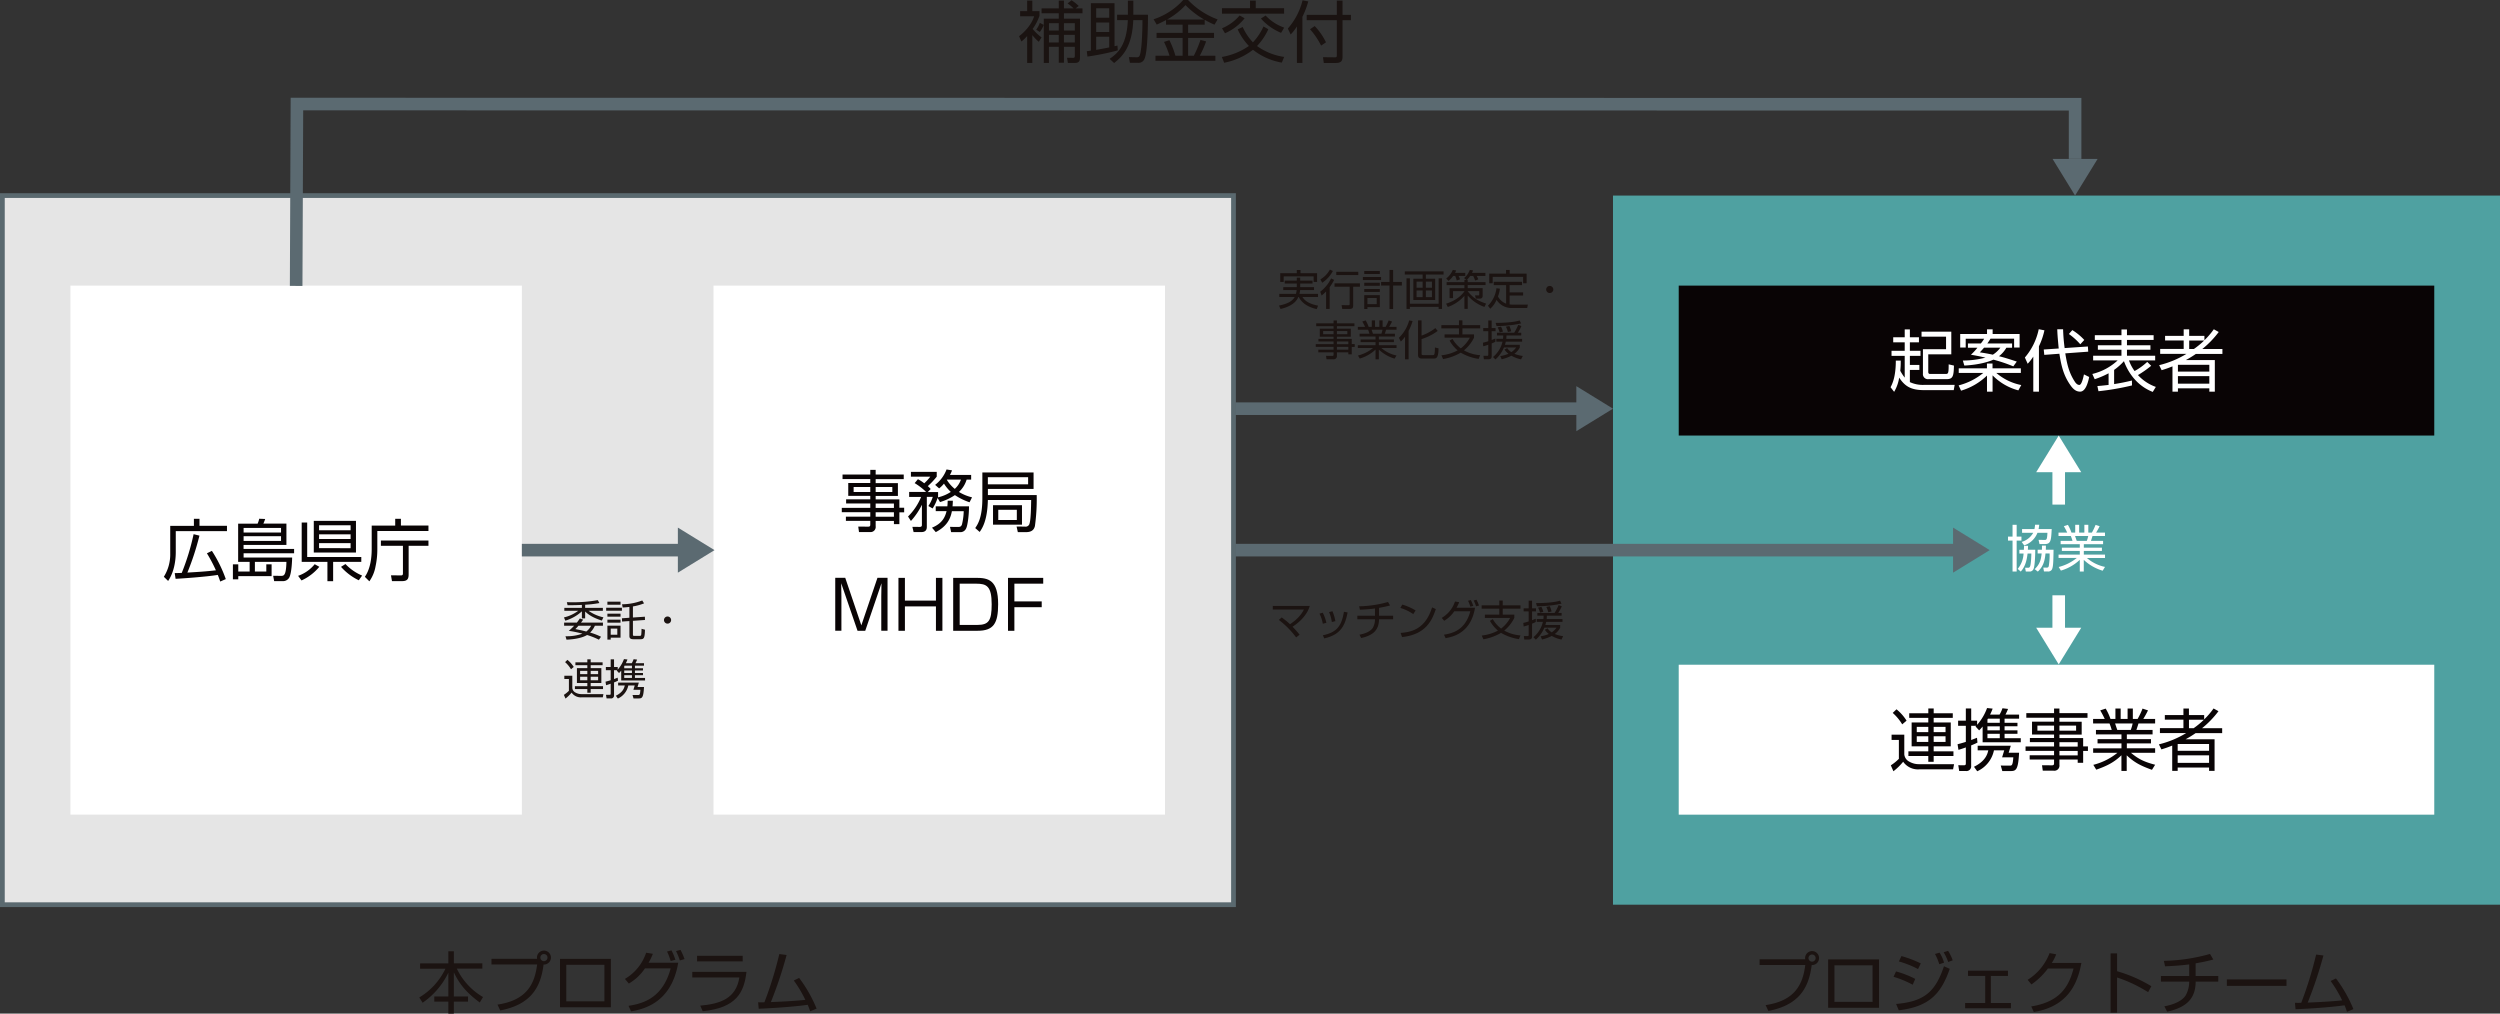 <svg xmlns="http://www.w3.org/2000/svg" width="1023.971" height="415.167" viewBox="0 0 1023.971 415.167">
  <rect x="0" y="0" width="1023.971" height="415.167" fill="#333333" stroke="none"/>
  <g id="アートワーク_53" data-name="アートワーク 53" transform="translate(512.471 207.584)">
    <g id="グループ_942" data-name="グループ 942" transform="translate(-511.5 -207.584)">
      <rect id="長方形_6491" data-name="長方形 6491" width="504.253" height="290.449" transform="translate(0 80.104)" fill="#e5e5e5" stroke="#5a696f" stroke-miterlimit="10" stroke-width="1.943"/>
      <rect id="長方形_6492" data-name="長方形 6492" width="363.31" height="290.449" transform="translate(659.69 80.104)" fill="#4fa1a1"/>
      <g id="グループ_928" data-name="グループ 928" transform="translate(170.755 389.069)">
        <path id="パス_1922" data-name="パス 1922" d="M111.8,231.574v-4.951h2.252v4.951h11.674v2.166H115.272A26.778,26.778,0,0,0,126,245.38l-1.324,2.235c-5.914-4.35-8.476-7.891-10.625-12.327v9.851h5.811v2.1h-5.811v4.934H111.8v-4.934H106.04v-2.1H111.8v-9.731a31.585,31.585,0,0,1-10.539,12.31l-1.375-2.166A27.458,27.458,0,0,0,110.6,233.775H100.229v-2.166h11.588Z" transform="translate(-99.885 -226.073)" fill="#1b1311"/>
        <path id="パス_1923" data-name="パス 1923" d="M119.526,248.6c12.086-1.788,15.267-8.51,16.264-16.436H117.085v-2.338h18.688a1.924,1.924,0,0,1-.052-.5,2.863,2.863,0,1,1,2.7,2.871c-1.186,9.714-5.5,16.436-17.743,18.791l-1.135-2.39Zm17.588-19.255a1.461,1.461,0,1,0,1.461-1.461A1.449,1.449,0,0,0,137.114,229.341Z" transform="translate(-87.514 -226.195)" fill="#1b1311"/>
        <path id="パス_1924" data-name="パス 1924" d="M154.252,228.443v19.823H133.415V228.443Zm-2.648,2.424H135.994v14.975H151.6Z" transform="translate(-75.769 -224.764)" fill="#1b1311"/>
        <path id="パス_1925" data-name="パス 1925" d="M148.875,238.183a19.578,19.578,0,0,0,8.7-10.728l2.751.447a25.378,25.378,0,0,1-1.754,3.662h12.138c-2.8,16.849-14.751,19.066-19.29,19.926l-1.066-2.287c6.189-.928,14.063-3.335,17.278-15.336H157.093a20.425,20.425,0,0,1-6.6,6.224l-1.6-1.891Zm18.74-7.341a24.137,24.137,0,0,0-1.479-3.885l1.822-.464a24.657,24.657,0,0,1,1.6,3.851l-1.926.5Zm3.765-.223a27.038,27.038,0,0,0-1.564-3.851l1.84-.464a27.164,27.164,0,0,1,1.65,3.765l-1.926.55Z" transform="translate(-64.649 -226.303)" fill="#1b1311"/>
        <path id="パス_1926" data-name="パス 1926" d="M187.12,234.288c-.963,8.441-4.092,14.717-17.915,16.126l-1.014-2.287c8.029-.739,14.648-2.785,16.023-11.536h-19.29v-2.3h22.2Zm-1.547-6.585v2.3H166.885V227.72h18.688Z" transform="translate(-53.106 -225.296)" fill="#1b1311"/>
        <path id="パス_1927" data-name="パス 1927" d="M197.429,237.093a55.75,55.75,0,0,1,7.135,12.55l-2.648,1.1a21.282,21.282,0,0,0-1-2.665c-3.628.516-10.5,1.2-20.064,1.616l-.241-2.648c1.066.034,1.685.034,2.579,0a155.165,155.165,0,0,0,6.1-19.754l2.992.378a168.086,168.086,0,0,1-6.447,19.29c8.51-.327,13.152-.791,14.115-.911a49.744,49.744,0,0,0-4.728-7.926l2.166-1.049Z" transform="translate(-41.821 -225.591)" fill="#1b1311"/>
      </g>
      <g id="グループ_929" data-name="グループ 929" transform="translate(719.743 389.448)">
        <path id="パス_1928" data-name="パス 1928" d="M421.646,248.717c12.086-1.788,15.267-8.51,16.264-16.436H419.2v-2.338h18.688a1.926,1.926,0,0,1-.052-.5,2.863,2.863,0,1,1,2.7,2.871c-1.186,9.714-5.5,16.436-17.742,18.791l-1.135-2.39Zm17.588-19.255A1.461,1.461,0,1,0,440.7,228,1.449,1.449,0,0,0,439.234,229.461Z" transform="translate(-419.205 -226.487)" fill="#1b1311"/>
        <path id="パス_1929" data-name="パス 1929" d="M456.372,228.563v19.823H435.535V228.563Zm-2.648,2.424H438.114v14.975h15.611Z" transform="translate(-407.46 -225.056)" fill="#1b1311"/>
        <path id="パス_1930" data-name="パス 1930" d="M458.955,240.414a39.811,39.811,0,0,0-7.84-3.249l1.014-2.2a38.9,38.9,0,0,1,7.874,3.06Zm-6.791,7.874c11.364-1,16.041-4.8,19.6-15.439l2.373,1.049c-3.542,10.178-8.338,15.49-20.889,16.986l-1.066-2.579ZM461.138,234a38.894,38.894,0,0,0-7.84-3.129l1.049-2.2a45.55,45.55,0,0,1,7.926,3.009l-1.135,2.338Zm8.7-1.977a20.536,20.536,0,0,0-1.754-4.212l1.874-.55a15.566,15.566,0,0,1,1.84,4.109Zm3.662-.928a20.61,20.61,0,0,0-1.874-3.989l1.822-.585a18.209,18.209,0,0,1,1.891,3.885Z" transform="translate(-396.254 -226.523)" fill="#1b1311"/>
        <path id="パス_1931" data-name="パス 1931" d="M485.718,231.253V233.4H478.7v11.089h8.235v2.149H468.165v-2.149H476.4V233.4h-7.049v-2.149Z" transform="translate(-383.991 -223.121)" fill="#1b1311"/>
        <path id="パス_1932" data-name="パス 1932" d="M505.078,231.086c-2.011,11.416-7.891,18.155-19.479,20.115l-1.049-2.287c11.089-1.84,15.2-7.341,17.313-15.525h-10.5a29.334,29.334,0,0,1-6.739,6.516l-1.565-1.891a22.225,22.225,0,0,0,8.992-10.952l2.716.5a19.584,19.584,0,0,1-1.788,3.524Z" transform="translate(-373.281 -226.135)" fill="#1b1311"/>
        <path id="パス_1933" data-name="パス 1933" d="M505.49,227.143v7.29a57.573,57.573,0,0,1,14.029,6.138l-1.324,2.441a57.525,57.525,0,0,0-12.722-6.017v14.424h-2.648V227.143h2.665Z" transform="translate(-359.062 -226.077)" fill="#1b1311"/>
        <path id="パス_1934" data-name="パス 1934" d="M529.05,236.306h9.25v2.3h-9.25c-.052,6.688-3.438,10.487-11.691,12.31l-1.135-2.2c4.676-.877,7.41-2.51,8.717-4.436a11.84,11.84,0,0,0,1.461-5.673H514.815v-2.3H526.4v-4.762c-3.3.447-6.55.653-9.886.791l-.5-2.235a74.954,74.954,0,0,0,18.912-2.837l1.341,2.287c-3.163.825-3.989.963-7.238,1.565v5.175Z" transform="translate(-350.438 -225.991)" fill="#1b1311"/>
        <path id="パス_1935" data-name="パス 1935" d="M554.955,233.333v2.648h-24.43v-2.648Z" transform="translate(-339.139 -221.625)" fill="#1b1311"/>
        <path id="パス_1936" data-name="パス 1936" d="M563.559,237.213a55.749,55.749,0,0,1,7.135,12.55l-2.648,1.1a21.275,21.275,0,0,0-1-2.665c-3.628.516-10.5,1.2-20.064,1.616l-.241-2.648c1.066.034,1.685.034,2.579,0a155.176,155.176,0,0,0,6.1-19.754l2.991.378a168.066,168.066,0,0,1-6.447,19.29c8.51-.327,13.152-.791,14.115-.911a49.741,49.741,0,0,0-4.728-7.926l2.166-1.049Z" transform="translate(-327.473 -225.883)" fill="#1b1311"/>
      </g>
      <g id="グループ_930" data-name="グループ 930" transform="translate(522.907 110.415)">
        <path id="パス_1937" data-name="パス 1937" d="M307.036,69.876V68.655h4.951V67.435h1.393v1.221h5.055v1.221H313.38v1.479h5.673v1.186h-5.708a9.423,9.423,0,0,1-.258,1.565h7.6v1.272h-6.4c.894,1.341,2.3,2.751,6.413,3.542l-.55,1.427c-3.954-.928-6.224-2.7-7.341-4.969h-.172c-.516,1.135-1.754,3.593-7.307,4.917l-.619-1.41c3.37-.671,5.467-1.754,6.43-3.507h-6.31V74.105h6.808a7.609,7.609,0,0,0,.292-1.565h-5.484V71.355h5.536V69.876Zm6.464-5.553V65.63h6.808v3.576h-1.427V66.936H306.623v2.269h-1.41V65.63h6.774V64.323Z" transform="translate(-304.715 -64.151)" fill="#1b1311"/>
        <path id="パス_1938" data-name="パス 1938" d="M314.535,73.283a15.159,15.159,0,0,0,4.453-5.45l1.221.619a19.475,19.475,0,0,1-1.822,2.991v8.906h-1.461V73.18a15.329,15.329,0,0,1-1.84,1.685l-.55-1.582Zm.052-5.037a10.579,10.579,0,0,0,3.9-4.023l1.221.567a13.223,13.223,0,0,1-4.367,4.831l-.757-1.375Zm16.2,3.009h-2.768V78.94c0,.98-.31,1.41-1.53,1.41h-2.957l-.258-1.565,2.785.034c.361,0,.516-.069.516-.481V71.255H320.38V69.862h10.4v1.393Zm-.67-4.779H321.1V65.134h9.009Z" transform="translate(-297.652 -64.223)" fill="#1b1311"/>
        <path id="パス_1939" data-name="パス 1939" d="M332.147,67.2v1.255h-7.462V67.2Zm-.516-2.459v1.238h-6.378V64.743Zm0,4.814v1.255h-6.378V69.557Zm0,2.562v1.2h-6.378v-1.2Zm0,2.51v4.917h-5.072V80.3h-1.307V74.628ZM330.358,75.8h-3.8v2.51h3.8Zm6.722,4.5H335.6V70.691h-3.456V69.23H335.6V64.313h1.479V69.23h3.593v1.461h-3.593Z" transform="translate(-290.352 -64.158)" fill="#1b1311"/>
        <path id="パス_1940" data-name="パス 1940" d="M350.578,65.952h-7.272v1.719h3.817v8.7h-8.94v-8.7h3.8V65.952h-7.307V64.663h15.886v1.289ZM336.772,67.5V77.9h11.76V67.5h1.393V80.033h-1.393v-.86h-11.76v.86H335.38V67.5Zm5.209,1.341h-2.493v2.493h2.493Zm0,3.628h-2.493V75.2h2.493Zm3.817-3.628h-2.493v2.493H345.8Zm0,3.628h-2.493V75.2H345.8Z" transform="translate(-283.167 -63.907)" fill="#1b1311"/>
        <path id="パス_1941" data-name="パス 1941" d="M353.369,68.4v.911h7.307v1.221h-7.307v1.255h6.12V74.8c0,.447,0,1.272-1.2,1.272h-1.6l-.327-1.341,1.324.034c.361,0,.4-.172.4-.464V72.992h-4.711v.052c2.235,2.888,4.367,3.971,7.53,5.072l-.688,1.358a15.915,15.915,0,0,1-6.843-4.694v5.484h-1.358V74.918a16,16,0,0,1-6.808,4.573l-.688-1.341c4.779-1.547,6.688-3.937,7.5-5.072v-.086h-4.659v2.871h-1.427V71.789h6.086V70.534h-7.29V69.313h7.29V68.4h.808l-.963-.739a7.66,7.66,0,0,0,2.355-3.37l1.324.223a6,6,0,0,1-.413,1.014h5.484v1.238h-3.593a9.859,9.859,0,0,1,.688,1.41l-1.307.5a12.65,12.65,0,0,0-.808-1.908h-1.2a10.169,10.169,0,0,1-1.393,1.633Zm-1-2.871v1.238h-2.751a8.977,8.977,0,0,1,.619,1.393l-1.358.5a14.1,14.1,0,0,0-.636-1.891h-.808a9.44,9.44,0,0,1-1.926,2.046l-.946-.98a8.613,8.613,0,0,0,2.7-3.542l1.358.241a10.244,10.244,0,0,1-.43,1Z" transform="translate(-276.089 -64.173)" fill="#1b1311"/>
        <path id="パス_1942" data-name="パス 1942" d="M361.929,70.519h-5.072V69.178h11.588v1.341h-5.089v2.974h5.536V74.8h-5.536v3.628a10.576,10.576,0,0,0,1.393.086h6.086l-.275,1.375h-6.138a7.2,7.2,0,0,1-6.413-3.335,10.077,10.077,0,0,1-2.579,3.645l-.946-1.221a12.216,12.216,0,0,0,3.49-7.186l1.41.206a13.677,13.677,0,0,1-.791,3.181,6.244,6.244,0,0,0,3.335,2.923Zm1.461-6.206v1.5h6.929v3.954h-1.427V67.15H356.428v2.613h-1.41V65.809h6.877v-1.5Z" transform="translate(-268.918 -64.158)" fill="#1b1311"/>
        <path id="パス_1943" data-name="パス 1943" d="M371.278,69.574a1.461,1.461,0,1,1-1.461-1.461A1.46,1.46,0,0,1,371.278,69.574Z" transform="translate(-258.942 -61.425)" fill="#1b1311"/>
        <path id="パス_1944" data-name="パス 1944" d="M329.316,78.7H322.13v1.014h5.691V83H322.13v.894H328.2v2.132h1.221v1.169H328.2v3.026h-1.393v-.825H322.13V90.75a1.321,1.321,0,0,1-1.5,1.5h-2.768l-.189-1.393h2.51c.43.017.567-.1.567-.516v-.946h-6.241V88.309h6.241V87.174h-7.29V86.057h7.29V84.939h-6.189V83.89h6.189V83h-5.639V79.713h5.639V78.7h-7.1V77.529h7.1V76.343h1.375v1.186h7.186Zm-8.562,1.994h-4.264v1.289h4.264Zm5.639,0H322.13v1.289h4.264Zm.413,4.247H322.13v1.118h4.676Zm0,2.235H322.13v1.135h4.676Z" transform="translate(-298.422 -55.506)" fill="#1b1311"/>
        <path id="パス_1945" data-name="パス 1945" d="M338.528,92a16.227,16.227,0,0,1-6.43-3.7v3.989H330.74V88.289a15.93,15.93,0,0,1-6.447,3.679l-.756-1.238a16.014,16.014,0,0,0,6.172-3.077h-6.224V86.5h7.255V85.246h-6.12v-1.1h6.12v-1.2h-6.533V81.807h4.04a13.339,13.339,0,0,0-.567-1.65h-4.195V78.988h2.974a22,22,0,0,0-1.152-2.183l1.393-.464a13.863,13.863,0,0,1,1.221,2.648h1.272V76.323h1.341v2.665H332.3V76.323h1.341v2.665h1.221a19.83,19.83,0,0,0,1.255-2.648l1.393.464c-.241.516-.774,1.5-1.2,2.183h3.026v1.169h-4.264c-.223.739-.344,1.1-.533,1.65h4.143v1.135H332.1v1.2h6.172v1.1H332.1V86.5h7.238v1.152h-6.189a13.73,13.73,0,0,0,6.189,3.06Zm-5.4-10.2a9.888,9.888,0,0,0,.481-1.65h-4.487c.086.241.464,1.393.567,1.65Z" transform="translate(-291.215 -55.52)" fill="#1b1311"/>
        <path id="パス_1946" data-name="パス 1946" d="M337.254,92.295h-1.461v-9.3a10.965,10.965,0,0,1-1.736,1.994l-.791-1.513a15.515,15.515,0,0,0,4.212-7.135l1.41.241a19.454,19.454,0,0,1-1.633,4.023Zm11.914-11.639a22.611,22.611,0,0,1-6.6,3.335V89.8c0,.619.086.756.757.756H347.1c.636,0,.911,0,.928-3.129l1.479.361c-.017,4.178-1.083,4.178-1.994,4.178h-4.745c-.671,0-1.651-.086-1.651-1.427V76.323h1.444v6.224a19.217,19.217,0,0,0,5.639-3.06Z" transform="translate(-284.181 -55.52)" fill="#1b1311"/>
        <path id="パス_1947" data-name="パス 1947" d="M358.669,92.113a20.1,20.1,0,0,1-7.341-2.562,21.3,21.3,0,0,1-7.238,2.63l-.671-1.547a17.83,17.83,0,0,0,6.636-2.011,13.946,13.946,0,0,1-3.284-4.006l1.186-.688a12.92,12.92,0,0,0,3.4,3.868,13.656,13.656,0,0,0,3.7-4.367h-10.35V82.072h5.9V79.631h-7.221V78.273h7.221v-1.96h1.41v1.96h7.272v1.358h-7.272v2.441h4.745v1.358a15.685,15.685,0,0,1-4.126,5.192,16.147,16.147,0,0,0,6.636,1.977Z" transform="translate(-276.902 -55.527)" fill="#1b1311"/>
        <path id="パス_1948" data-name="パス 1948" d="M358.408,85.06a13.485,13.485,0,0,1-1.53.7v5.175c0,.464-.017,1.307-1.324,1.307H353.68l-.172-1.41H355c.292,0,.481,0,.481-.464V86.3a16.649,16.649,0,0,1-2.063.619l-.138-1.461a18.945,18.945,0,0,0,2.2-.619V80.744h-2.063V79.472h2.063V76.343h1.393v3.129h1.6v1.272h-1.6v3.61c.55-.223.928-.378,1.513-.619V85.06Zm-.98,6.258a11.514,11.514,0,0,0,3.885-6.292h-2.527V83.873h2.734a11.823,11.823,0,0,0,.086-1.375h-2.562V81.363h7.049a19.46,19.46,0,0,0,1.668-3.215l1.289.481a16.437,16.437,0,0,1-1.444,2.734h1.375V82.5H362.93a10.978,10.978,0,0,1-.069,1.375h6.482v1.152h-6.671c-.138.585-.258.98-.361,1.289H368.4v1.1a7.152,7.152,0,0,1-2.218,2.579,14.064,14.064,0,0,0,3.439.894l-.7,1.393a13.879,13.879,0,0,1-3.971-1.5,15.87,15.87,0,0,1-3.989,1.461l-.567-1.324a11.944,11.944,0,0,0,3.353-.946,6.775,6.775,0,0,1-1.633-1.719l1.117-.6a5.69,5.69,0,0,0,1.7,1.668A7.2,7.2,0,0,0,366.9,87.4h-4.986a13.461,13.461,0,0,1-3.49,4.917Zm1.066-13.977c1,0,6.653,0,9.834-1l.6,1.221a48.216,48.216,0,0,1-10.04,1.083Zm1.65,3.9a9.967,9.967,0,0,0-.808-2.029l1.358-.344a9.139,9.139,0,0,1,.791,2.046Zm3.37-.155a9.663,9.663,0,0,0-.808-2.183l1.41-.309a10.365,10.365,0,0,1,.756,2.183Z" transform="translate(-269.781 -55.506)" fill="#1b1311"/>
      </g>
      <g id="グループ_931" data-name="グループ 931" transform="translate(520.346 245.65)">
        <path id="パス_1949" data-name="パス 1949" d="M312.8,157.257a36.253,36.253,0,0,0-7.1-7.186l1.169-1a30.847,30.847,0,0,1,3.421,2.768c3.971-2.648,5.226-5.106,5.691-6.017H303.225v-1.461h15.147c-1.049,3.662-4.161,6.653-7.049,8.51a38.421,38.421,0,0,1,2.888,3.267l-1.427,1.118Z" transform="translate(-303.225 -141.819)" fill="#1b1311"/>
        <path id="パス_1950" data-name="パス 1950" d="M315.72,150.729a14.6,14.6,0,0,0-1.375-4.126l1.358-.378a16.965,16.965,0,0,1,1.479,4.143Zm0,4.745c5.5-1.186,7.633-3.49,8.648-9.628l1.513.258c-1,4.934-2.458,9.026-9.559,10.642Zm3.7-5.45a16.731,16.731,0,0,0-1.135-4.075l1.375-.327a17.15,17.15,0,0,1,1.2,4.057Z" transform="translate(-295.227 -140.912)" fill="#1b1311"/>
        <path id="パス_1951" data-name="パス 1951" d="M332.253,149.052h5.777V150.5h-5.777c-.034,4.178-2.149,6.55-7.307,7.685l-.7-1.375c2.923-.55,4.625-1.565,5.45-2.768a7.375,7.375,0,0,0,.911-3.542h-7.238v-1.444H330.6v-2.974c-2.063.275-4.092.413-6.172.5l-.309-1.393a46.731,46.731,0,0,0,11.811-1.771l.843,1.427c-1.977.516-2.493.6-4.522.98Z" transform="translate(-288.739 -142.502)" fill="#1b1311"/>
        <path id="パス_1952" data-name="パス 1952" d="M338.9,147.936a19.074,19.074,0,0,0-5.278-2.527l.774-1.375a22.767,22.767,0,0,1,5.467,2.407Zm-5.192,7.7c4.848-.344,10.212-1.822,12.894-10.453l1.547.688c-1.375,3.954-3.61,10.384-13.84,11.467Z" transform="translate(-281.36 -142.056)" fill="#1b1311"/>
        <path id="パス_1953" data-name="パス 1953" d="M343.475,150.31a12.231,12.231,0,0,0,5.433-6.705l1.719.275a15.308,15.308,0,0,1-1.1,2.287h7.582c-1.754,10.522-9.215,11.914-12.052,12.447l-.67-1.427c3.868-.585,8.785-2.08,10.8-9.576H348.6a12.675,12.675,0,0,1-4.126,3.885Zm11.708-4.59a14.581,14.581,0,0,0-.928-2.424l1.135-.292a15.16,15.16,0,0,1,1,2.407l-1.2.309Zm2.355-.138a16.4,16.4,0,0,0-.98-2.407l1.152-.292a16.864,16.864,0,0,1,1.032,2.355Z" transform="translate(-274.276 -142.883)" fill="#1b1311"/>
        <path id="パス_1954" data-name="パス 1954" d="M368.269,158.873a20.1,20.1,0,0,1-7.341-2.562,21.3,21.3,0,0,1-7.238,2.63l-.67-1.547a17.83,17.83,0,0,0,6.636-2.012,13.947,13.947,0,0,1-3.284-4.006l1.186-.688a12.92,12.92,0,0,0,3.4,3.868,13.655,13.655,0,0,0,3.7-4.367h-10.35v-1.358h5.9v-2.441h-7.221v-1.358h7.221v-1.96h1.41v1.96h7.272v1.358h-7.272v2.441h4.745v1.358a15.683,15.683,0,0,1-4.126,5.192,16.147,16.147,0,0,0,6.636,1.977l-.6,1.513Z" transform="translate(-267.436 -142.746)" fill="#1b1311"/>
        <path id="パス_1955" data-name="パス 1955" d="M368.028,151.82a13.493,13.493,0,0,1-1.53.7V157.7c0,.464-.017,1.307-1.324,1.307H363.3l-.172-1.41h1.5c.292,0,.481,0,.481-.464v-4.075a16.649,16.649,0,0,1-2.063.619l-.138-1.461a18.947,18.947,0,0,0,2.2-.619V147.5h-2.063v-1.272h2.063V143.1H366.5v3.129h1.6V147.5h-1.6v3.61c.55-.224.928-.378,1.513-.619v1.324Zm-.98,6.258a11.514,11.514,0,0,0,3.886-6.292h-2.527v-1.152h2.734a11.823,11.823,0,0,0,.086-1.375h-2.562v-1.135h7.049a19.468,19.468,0,0,0,1.668-3.215l1.289.481a16.439,16.439,0,0,1-1.444,2.734H378.6v1.135H372.55a10.968,10.968,0,0,1-.069,1.375h6.482v1.152h-6.671c-.138.585-.258.98-.361,1.289h6.086v1.1a7.152,7.152,0,0,1-2.218,2.579,14.066,14.066,0,0,0,3.438.894l-.7,1.393a13.88,13.88,0,0,1-3.971-1.5,15.87,15.87,0,0,1-3.989,1.461l-.567-1.324a11.943,11.943,0,0,0,3.353-.946,6.775,6.775,0,0,1-1.633-1.719l1.117-.6a5.69,5.69,0,0,0,1.7,1.668,7.2,7.2,0,0,0,1.977-1.926h-4.986a13.461,13.461,0,0,1-3.49,4.917l-1-1Zm1.066-13.977c1,0,6.653,0,9.834-1l.6,1.221a48.216,48.216,0,0,1-10.04,1.083Zm1.65,3.9a9.97,9.97,0,0,0-.808-2.029l1.358-.344a9.141,9.141,0,0,1,.791,2.046Zm3.37-.155a9.666,9.666,0,0,0-.808-2.183l1.41-.309a10.368,10.368,0,0,1,.756,2.183Z" transform="translate(-260.301 -142.725)" fill="#1b1311"/>
      </g>
      <rect id="長方形_6493" data-name="長方形 6493" width="309.463" height="61.411" transform="translate(686.613 272.264)" fill="#fff"/>
      <g id="グループ_932" data-name="グループ 932" transform="translate(773.487 290.007)">
        <path id="パス_1956" data-name="パス 1956" d="M455.984,179.528v8.063A3.739,3.739,0,0,0,458.1,190.6a7.769,7.769,0,0,0,4.023,1h14.253l-.413,2.115H462.207a7.4,7.4,0,0,1-6.688-3.112,23.845,23.845,0,0,1-3.989,3.9l-1.066-2.424a19.307,19.307,0,0,0,3.3-2.665v-7.737h-2.991v-2.149h5.209Zm-.86-4.247a19.888,19.888,0,0,0-3.885-4.676l1.547-1.479a18.65,18.65,0,0,1,4.126,4.659l-1.788,1.513Zm20.717-2.648h-7.823v1.891h7v9.765h-7v2.063h8.1v1.891h-8.1v2.39h-2.2v-2.39h-8.149v-1.891h8.149v-2.063h-6.825v-9.765h6.825v-1.891H458v-1.891h7.823v-1.96h2.2v1.96h7.823Zm-10.023,3.679H461.09v2.166h4.728Zm0,3.851H461.09V182.5h4.728Zm7.066-3.851h-4.865v2.166h4.865Zm0,3.851h-4.865V182.5h4.865Z" transform="translate(-450.465 -168.611)" fill="#090405"/>
        <path id="パス_1957" data-name="パス 1957" d="M480.721,168.958a20.208,20.208,0,0,1-1.049,2.424h3.885a13.354,13.354,0,0,0,1.2-2.613l2.287.275a21.813,21.813,0,0,1-1.066,2.338h5.588v1.65h-5.949v1.7H490.9v1.427h-5.278v1.65H490.9v1.427h-5.278v1.788h6.636v1.685H476.629v-6.447c-.55.653-.963,1.1-1.427,1.565l-1.479-1.6.275-.275h-2.063v5.828c1-.378,1.427-.55,2.39-.928l.189,1.977c-.653.327-1.2.6-2.579,1.152v8.39a1.929,1.929,0,0,1-2.2,2.1h-2.7l-.378-2.373,2.235.034c.636,0,.86-.172.86-.739v-6.585c-1.65.6-2.149.739-3.026,1l-.361-2.3c.911-.241,1.651-.413,3.387-.963v-6.585h-3.163v-2.1h3.163v-5h2.2v5h2.424v1.7a21.5,21.5,0,0,0,4.075-6.877l2.3.241Zm6.6,18.018h4.247c-.361,6.86-1.186,7.513-3.4,7.513h-3.473l-.636-2.252,3.628.034c.911,0,1.289-.034,1.513-3.4h-4.59l.877-2.871h-4.212a12.063,12.063,0,0,1-6.86,8.579l-1.324-1.84c4.625-2.287,5.484-5.037,5.863-6.739H474.6v-1.874h13.565l-.86,2.854Zm-8.717-13.6v1.358h5.055v-1.7H478.8l-.189.361Zm5.055,2.785h-5.055v1.65h5.055Zm0,3.077h-5.055v1.788h5.055Z" transform="translate(-439.029 -168.683)" fill="#090405"/>
        <path id="パス_1958" data-name="パス 1958" d="M507.941,172.6h-11.5v1.616h9.112v5.261h-9.112v1.427h9.714v3.4h1.96v1.874h-1.96v4.848h-2.235v-1.324h-7.479v2.166a2.106,2.106,0,0,1-2.39,2.39h-4.436l-.31-2.235,4.023.034c.688,0,.911-.189.911-.86v-1.513H484.25v-1.736h9.989v-1.822H482.565v-1.788h11.674v-1.788h-9.9v-1.685h9.9v-1.427h-9.026v-5.261h9.026v-1.616H482.874v-1.874h11.364V168.8h2.2v1.891h11.5V172.6Zm-13.7,3.2h-6.825v2.063h6.825Zm9.026,0h-6.825v2.063h6.825Zm.653,6.791h-7.479v1.788h7.479Zm0,3.576h-7.479v1.822h7.479Z" transform="translate(-427.377 -168.597)" fill="#090405"/>
        <path id="パス_1959" data-name="パス 1959" d="M522.724,193.894c-4.676-1.7-7-2.888-10.3-5.914v6.378H510.26v-6.413c-3.215,3.112-6.413,4.539-10.315,5.9l-1.2-1.977a25.794,25.794,0,0,0,9.886-4.934h-9.954v-1.84h11.6V183.08h-9.8v-1.754h9.8V179.4H499.824v-1.822h6.464a24.081,24.081,0,0,0-.911-2.648h-6.722v-1.874h4.762a38.809,38.809,0,0,0-1.84-3.49l2.235-.739a22.061,22.061,0,0,1,1.96,4.229H507.8v-4.264h2.149v4.264h2.837v-4.264h2.149v4.264h1.96a30.5,30.5,0,0,0,2.011-4.229l2.235.739a38.148,38.148,0,0,1-1.926,3.49h4.848v1.874H517.24c-.361,1.186-.55,1.754-.86,2.648h6.636V179.4H512.478v1.926h9.886v1.754h-9.886v2.011h11.588v1.84h-9.9c3.112,2.648,5.553,3.748,9.9,4.9l-1.289,2.063Zm-8.648-16.316a16.229,16.229,0,0,0,.774-2.648h-7.187c.138.378.739,2.235.911,2.648Z" transform="translate(-415.805 -168.604)" fill="#090405"/>
        <path id="パス_1960" data-name="パス 1960" d="M538.731,169.9a38.888,38.888,0,0,1-6.722,6.963h8.235v2.011H529.378a43.9,43.9,0,0,1-4.109,2.527h11.863v12.929H534.88V192.99H522.02v1.341h-2.235v-10.35a45.142,45.142,0,0,1-4.436,1.564l-1.014-2.063a39.124,39.124,0,0,0,11.175-4.625H514.748v-2.012h9.628v-3.473h-7.616v-1.891h7.616v-2.665h2.252v2.665h6.241v1.788a30.821,30.821,0,0,0,3.851-4.487l1.977,1.1Zm-3.851,13.427H522.02v2.8h12.86Zm0,4.659H522.02v3.077h12.86Zm-6.31-11.123a35.253,35.253,0,0,0,4.212-3.473h-6.138v3.473Z" transform="translate(-404.527 -168.611)" fill="#090405"/>
      </g>
      <rect id="長方形_6494" data-name="長方形 6494" width="309.463" height="61.411" transform="translate(686.613 116.982)" fill="#090405"/>
      <g id="グループ_933" data-name="グループ 933" transform="translate(773.383 134.845)">
        <path id="パス_1961" data-name="パス 1961" d="M476.658,101.194l-.378,2.149H464.107c-5.33,0-7.823-1.547-10.178-5.123a16.2,16.2,0,0,1-2.063,5.828l-1.461-1.891c.688-1.341,2.149-4.126,2.149-10.917h2.012a32.927,32.927,0,0,1-.189,4.178,18.626,18.626,0,0,0,1.822,2.8V89.3h-5.4V87.234h5.4V83.761h-4.711V81.7H456.2V78.483h2.115V81.7h3.714v2.063h-3.714v3.473h4.35V89.3h-4.35v3.714H462.2v2.063h-3.886v4.986a12.653,12.653,0,0,0,5.76,1.135h12.585Zm-1.341-12.516h-9.473v7.186c0,.86.516.86.928.86h5.966c1.272,0,1.461,0,1.461-3.937l2.166.5c-.1,4.075-.309,5.553-2.923,5.553h-7.41A2.058,2.058,0,0,1,463.66,96.6V86.581h9.473V81.457h-10.04V79.394h12.189v9.267Z" transform="translate(-450.405 -78.397)" fill="#fff"/>
        <path id="パス_1962" data-name="パス 1962" d="M491.1,103.468a22.926,22.926,0,0,1-10.573-6.155V104h-2.287V97.4a25.716,25.716,0,0,1-10.625,6.189l-1-2.166a25.97,25.97,0,0,0,10.092-5.089h-10.04V94.442H478.22V92.465h2.287v1.977h11.6v1.891h-10.04a22.268,22.268,0,0,0,10.212,4.951l-1.2,2.2Zm-2.579-19.2V86H486.18a11.986,11.986,0,0,1-3.026,3.473c2.424.585,5.364,1.565,7.29,2.2l-1.427,1.96a61.954,61.954,0,0,0-8.149-2.751c-1.565.739-5.639,2.1-11.914,2.424l-.6-2.063a37.011,37.011,0,0,0,9.267-1.186c-3.026-.688-4.814-1-5.966-1.186A24.1,24.1,0,0,0,474.317,86h-3.885V84.264h5.278a13.409,13.409,0,0,0,1.375-1.96H469.52v3.61h-2.252V80.379h10.986V78.453h2.3v1.926H491.6v5.536h-2.252V82.3h-9.679a23.336,23.336,0,0,1-1.289,1.96h10.144ZM477.016,86c-.791.928-1.186,1.341-1.7,1.891,1.564.241,3.249.5,5.312.963a10.987,10.987,0,0,0,3.077-2.871h-6.688Z" transform="translate(-438.746 -78.419)" fill="#fff"/>
        <path id="パス_1963" data-name="パス 1963" d="M488.147,104.015h-2.3V89.642a19.2,19.2,0,0,1-2.3,2.94L482.4,90.021a25.813,25.813,0,0,0,5.674-11.588l2.338.447a29.3,29.3,0,0,1-2.252,6.55V104Zm20.064-18.5.138,2.115-9.4.688c.722,4.35,1.461,7.84,3.9,11.588.791,1.2,1.427,1.341,1.874,1.341.928,0,1.6-2.974,1.874-4.315L508.744,98c-.5,2.424-1.513,6-3.714,6-1.891,0-3.112-1.341-4.178-2.923-2.751-3.989-3.61-8.115-4.315-12.6l-6.189.464-.224-2.2,6.138-.413c-.464-4.659-.55-6.378-.6-7.874h2.39a74.348,74.348,0,0,0,.636,7.7l9.542-.653Zm-3.112-.911a26.123,26.123,0,0,0-4.676-4.212l1.41-1.6a22.81,22.81,0,0,1,4.9,4.04l-1.616,1.754Z" transform="translate(-427.389 -78.433)" fill="#fff"/>
        <path id="パス_1964" data-name="パス 1964" d="M523.232,104.075c-8.029-3.112-11-10.4-11.811-12.6a24.055,24.055,0,0,1-4.023,3.576v5.811c2.441-.378,4.865-.86,7.29-1.461l.034,2.011a105,105,0,0,1-13.737,2.373l-.447-2.115c1.066-.086,2.029-.172,4.59-.464V96.442a34.748,34.748,0,0,1-5.691,2.424l-.963-2.149a23.264,23.264,0,0,0,10.367-5.553H498.8V89.238h11.6V86.8h-9.662v-1.84h9.662V82.791H499.489v-1.96h10.917V78.493h2.252v2.338h10.917v1.96H512.659v2.166h9.611V86.8h-9.611v2.441h11.553v1.926H513.484a16.425,16.425,0,0,0,2.3,4.35,24.992,24.992,0,0,0,5.175-3.748l1.616,1.6a41.831,41.831,0,0,1-5.416,3.8,18.145,18.145,0,0,0,7.324,4.848l-1.289,2.1Z" transform="translate(-415.831 -78.39)" fill="#fff"/>
        <path id="パス_1965" data-name="パス 1965" d="M538.791,79.561a38.887,38.887,0,0,1-6.722,6.963H540.3v2.012H529.438a43.9,43.9,0,0,1-4.109,2.527h11.863v12.929H534.94V102.65H522.08v1.341h-2.235V93.641a45.137,45.137,0,0,1-4.436,1.565L514.4,93.143a39.123,39.123,0,0,0,11.175-4.625H514.808V86.506h9.628V83.033h-7.616V81.142h7.616V78.477h2.252v2.665h6.241V82.93a30.822,30.822,0,0,0,3.851-4.487l1.977,1.1ZM534.94,92.988H522.08v2.8h12.86Zm0,4.659H522.08v3.077h12.86Zm-6.31-11.123a35.256,35.256,0,0,0,4.212-3.473H526.7v3.473Z" transform="translate(-404.381 -78.426)" fill="#fff"/>
      </g>
      <g id="グループ_935" data-name="グループ 935" transform="translate(821.488 178.411)">
        <g id="グループ_934" data-name="グループ 934" transform="translate(0 36.517)">
          <path id="パス_1966" data-name="パス 1966" d="M481.927,125.03v4.848h1.96v1.633h-1.96v12.654h-1.685V131.512h-1.857v-1.633h1.857V125.03Zm7.616,10.212c0,1.926-.138,6.791-.739,7.943a1.65,1.65,0,0,1-1.668,1h-1.461l-.292-1.564h1.066c.413.017.7.034.963-.516.4-.842.533-4.539.533-5.312H486.4c-.344,2.871-.928,5.3-2.8,7.41l-1.255-1.1a10.6,10.6,0,0,0,2.407-6.31h-1.719v-1.53h1.84c.034-.739.069-1.135.086-1.616H486.6c-.017.55-.034.894-.086,1.616h3.009Zm6.739-8.441c-.241,4.59-.327,6.121-2.8,6.121h-2.2L490.9,131.2l2.3.034c.946.017,1.2,0,1.324-2.923h-4.075a8.793,8.793,0,0,1-5.45,5.158l-1.031-1.427a8.006,8.006,0,0,0,4.745-3.731h-4.573v-1.53h5.072a10.153,10.153,0,0,0,.241-1.771h1.719a14.312,14.312,0,0,1-.275,1.771h5.381Zm.756,8.441c-.086,5.244-.12,7.41-.825,8.321a1.767,1.767,0,0,1-1.513.6h-1.582l-.292-1.582h1.2c.756.034.928-.206,1.049-.636a27.078,27.078,0,0,0,.344-5.175h-1.685c-.292,3.215-1,5.416-3.129,7.444L489.3,143.2c2.338-2.218,2.6-4.229,2.871-6.43h-1.65v-1.53h1.754c.017-.55.017-.86,0-1.685h1.633c-.017.928-.017,1.221-.034,1.685h3.163Z" transform="translate(-478.385 -125.013)" fill="#fff"/>
          <path id="パス_1967" data-name="パス 1967" d="M508.484,143.824a19.4,19.4,0,0,1-7.719-4.436v4.779h-1.633v-4.8a18.974,18.974,0,0,1-7.737,4.418l-.911-1.479a19.185,19.185,0,0,0,7.41-3.7h-7.462V137.24h8.7v-1.513H491.79V134.4h7.341v-1.444h-7.84V131.6h4.848a14.9,14.9,0,0,0-.688-1.977h-5.037v-1.41h3.559A25.362,25.362,0,0,0,492.6,125.6l1.668-.55a17.306,17.306,0,0,1,1.461,3.181h1.53v-3.2h1.616v3.2h2.132v-3.2h1.616v3.2h1.461a24.68,24.68,0,0,0,1.513-3.181l1.668.55c-.292.619-.928,1.788-1.444,2.613h3.628v1.41h-5.106c-.275.894-.413,1.324-.636,1.977h4.969v1.358h-7.891V134.4h7.41v1.324h-7.41v1.513h8.682v1.375h-7.427a16.429,16.429,0,0,0,7.427,3.662l-.963,1.547ZM502,131.6a12.324,12.324,0,0,0,.585-1.977h-5.381c.1.292.55,1.668.688,1.977H502Z" transform="translate(-469.733 -124.999)" fill="#fff"/>
        </g>
        <line id="線_122" data-name="線 122" y1="23.846" transform="translate(20.768 4.418)" fill="none" stroke="#fff" stroke-miterlimit="10" stroke-width="5.158"/>
        <path id="パス_1968" data-name="パス 1968" d="M494.327,103.773l9.215,14.992H485.1Z" transform="translate(-473.559 -103.773)" fill="#fff"/>
        <line id="線_123" data-name="線 123" y2="23.863" transform="translate(20.768 65.417)" fill="none" stroke="#fff" stroke-miterlimit="10" stroke-width="5.158"/>
        <path id="パス_1969" data-name="パス 1969" d="M494.327,164.545,485.1,149.553h18.447Z" transform="translate(-473.559 -70.846)" fill="#fff"/>
      </g>
      <g id="グループ_936" data-name="グループ 936" transform="translate(229.983 245.805)">
        <path id="パス_1970" data-name="パス 1970" d="M143.037,146.154h7.255v1.2h-5.845a16.7,16.7,0,0,0,6.069,2.665l-.636,1.341c-3.782-1.221-5.5-2.441-6.843-3.731v2.82H141.7v-2.888a17.653,17.653,0,0,1-6.791,3.834l-.55-1.341a15.473,15.473,0,0,0,5.828-2.7H134.51v-1.2H141.7v-1.221c-3.215.137-4.9.12-5.863.12l-.292-1.238c.464,0,1.049.034,1.96.034a56.9,56.9,0,0,0,10.711-.877l.671,1.2a44.115,44.115,0,0,1-5.845.688Zm5.639,13.032a29.177,29.177,0,0,0-4.848-1.926c-1.6.98-4.573,1.771-8.424,1.908l-.413-1.41a19.049,19.049,0,0,0,6.929-1.049,45.135,45.135,0,0,0-5.588-1.152,22.5,22.5,0,0,0,2.2-2.1h-4.109v-1.289h5.226a18.316,18.316,0,0,0,1.221-1.7l1.358.516c-.464.636-.653.894-.894,1.186h8.992v1.289h-3.3a9.255,9.255,0,0,1-1.943,2.8,25.909,25.909,0,0,1,4.453,1.719l-.86,1.2ZM140.3,153.46a17.3,17.3,0,0,1-1.272,1.375c1.375.275,3.026.6,4.47,1a7.044,7.044,0,0,0,1.994-2.373Z" transform="translate(-134.321 -142.973)" fill="#1b1311"/>
        <path id="パス_1971" data-name="パス 1971" d="M150.862,146.027v1.221h-6.447v-1.221Zm-.567-2.476v1.238h-5.381v-1.238Zm0,4.917v1.221h-5.381v-1.221Zm0,2.441v1.238h-5.381V150.91Zm0,2.476V158.3h-4.023v.774h-1.358v-5.691Zm-1.324,1.186h-2.7V157.1h2.7Zm6.4-4.539,4.9-.327.034,1.341-4.934.344v5.639c0,.361.086.533.567.533h2.183a.566.566,0,0,0,.653-.533,20.973,20.973,0,0,0,.12-2.373l1.41.378c-.086,3.49-.447,3.9-1.84,3.9h-2.888c-.877,0-1.65-.189-1.65-1.289v-6.155l-3.009.206-.052-1.341,3.06-.223V145.7c-1.324.155-2.08.206-2.751.241l-.258-1.324a23.553,23.553,0,0,0,8.27-1.564l.739,1.186a20.858,20.858,0,0,1-4.556,1.255v4.539Z" transform="translate(-127.085 -142.915)" fill="#1b1311"/>
        <path id="パス_1972" data-name="パス 1972" d="M161.108,148.334a1.461,1.461,0,1,1-1.461-1.461A1.46,1.46,0,0,1,161.108,148.334Z" transform="translate(-117.181 -140.168)" fill="#1b1311"/>
        <path id="パス_1973" data-name="パス 1973" d="M137.791,163.788v5.037a2.315,2.315,0,0,0,1.324,1.874,4.879,4.879,0,0,0,2.51.619h8.906l-.258,1.324h-8.6A4.623,4.623,0,0,1,137.5,170.7a14.954,14.954,0,0,1-2.493,2.441l-.671-1.513a12.178,12.178,0,0,0,2.063-1.668v-4.831h-1.874v-1.341Zm-.533-2.648a12.308,12.308,0,0,0-2.424-2.923l.963-.928a11.93,11.93,0,0,1,2.579,2.906l-1.118.946Zm12.946-1.65h-4.883v1.186h4.367v6.1h-4.367v1.289h5.055v1.186h-5.055v1.5h-1.375v-1.5h-5.089v-1.186h5.089V166.78h-4.264v-6.1h4.264V159.49h-4.883V158.3h4.883v-1.221h1.375V158.3H150.2Zm-6.258,2.3h-2.957v1.358h2.957Zm0,2.407h-2.957v1.461h2.957Zm4.418-2.407h-3.043v1.358h3.043Zm0,2.407h-3.043v1.461h3.043Z" transform="translate(-134.335 -132.825)" fill="#1b1311"/>
        <path id="パス_1974" data-name="パス 1974" d="M153.247,157.178a13.358,13.358,0,0,1-.653,1.513h2.424a8.911,8.911,0,0,0,.756-1.633l1.427.172a13.389,13.389,0,0,1-.67,1.461h3.49v1.032h-3.714v1.066h3.3v.894h-3.3v1.032h3.3v.894h-3.3v1.118h4.143v1.049h-9.765v-4.023c-.344.413-.6.688-.894.98l-.928-1,.172-.172h-1.289v3.645c.619-.241.894-.344,1.5-.585l.12,1.238a17.685,17.685,0,0,1-1.616.722v5.244a1.2,1.2,0,0,1-1.375,1.307h-1.685l-.241-1.479h1.393c.4,0,.533-.086.533-.447V167.1c-1.032.378-1.341.464-1.891.619l-.223-1.444c.567-.155,1.032-.258,2.115-.6v-4.109h-1.977v-1.307h1.977v-3.129h1.375v3.129h1.513v1.066a13.477,13.477,0,0,0,2.544-4.3l1.444.155Zm4.126,11.261h2.648c-.223,4.281-.739,4.694-2.132,4.694h-2.166l-.4-1.41H157.6c.567,0,.808,0,.946-2.115h-2.871l.55-1.788h-2.63a7.566,7.566,0,0,1-4.281,5.364l-.825-1.152c2.888-1.427,3.421-3.146,3.662-4.212H149.43v-1.169h8.476l-.533,1.788Zm-5.45-8.493v.842h3.163v-1.066h-3.043l-.12.223Zm3.163,1.736h-3.163v1.032h3.163Zm0,1.926h-3.163v1.118h3.163Z" transform="translate(-127.2 -132.868)" fill="#1b1311"/>
      </g>
      <rect id="長方形_6495" data-name="長方形 6495" width="184.922" height="216.676" transform="translate(291.274 116.982)" fill="#fff"/>
      <rect id="長方形_6496" data-name="長方形 6496" width="184.922" height="216.676" transform="translate(27.869 116.982)" fill="#fff"/>
      <g id="グループ_937" data-name="グループ 937" transform="translate(66.139 212.469)">
        <path id="パス_1975" data-name="パス 1975" d="M51.345,126.481v-2.888h2.287v2.888H64.892v2.166H43.918v8.579c0,3.679-.739,8.287-3.129,11.828l-1.754-1.7a17.239,17.239,0,0,0,2.613-9.542v-11.33h9.7Zm7.376,10.264A55.033,55.033,0,0,1,64.411,148.3l-2.287,1c-.327-1-.585-1.736-1-2.716-4.539.739-13.651,1.41-17.278,1.6l-.361-2.338c1.65-.034,2.338-.052,2.888-.086A95.932,95.932,0,0,0,51.224,129.9l2.39.6a110.38,110.38,0,0,1-4.934,15.129c4.59-.275,7.547-.447,11.674-.928a61.076,61.076,0,0,0-3.679-6.963l2.029-1Z" transform="translate(-39.035 -123.576)" fill="#090405"/>
        <path id="パス_1976" data-name="パス 1976" d="M80.569,137.732h-20.7v1.736H79.761c-.052,1.65-.224,6.275-1.186,8.2a2.965,2.965,0,0,1-2.665,1.479H72.385l-.413-2.2,3.2.034c1.135,0,2.115,0,2.235-5.725H64.494v3.937H69.17v-2.923h2.166v4.814H57.686v1.324h-2.2v-6.138h2.2v2.923h4.659v-3.937H57.634V125.595h7.977a9.5,9.5,0,0,0,.653-2.012l2.441.1a16.727,16.727,0,0,1-.739,1.891h9.439v8.751H59.852v1.616h20.7V137.7ZM75.2,127.348H59.869v1.874H75.2Zm0,3.387H59.869v1.926H75.2Z" transform="translate(-27.203 -123.583)" fill="#090405"/>
        <path id="パス_1977" data-name="パス 1977" d="M71.032,146.6a15.18,15.18,0,0,0,6.791-4.762l1.891,1.066a20.545,20.545,0,0,1-7.29,5.588l-1.41-1.891Zm14.338,2.2H83.032v-7.926H72.494V124.781h2.252V138.9H96.907v1.977H85.371Zm9.353-24.705v12.963H77.445V124.093Zm-2.2,1.788H79.611v2.063H92.523Zm0,3.714H79.611v1.926H92.523Zm0,3.61H79.611v2.063H92.523Zm-2.1,8.562a20,20,0,0,0,6.825,4.728l-1.375,1.926a23.2,23.2,0,0,1-7.272-5.5Z" transform="translate(-16.034 -123.216)" fill="#090405"/>
        <path id="パス_1978" data-name="パス 1978" d="M99.355,126.354V123.6h2.338v2.751h11.278v2.235H92.031V136.1a33.018,33.018,0,0,1-.739,7,15.062,15.062,0,0,1-2.527,6.1l-1.84-1.84c2.476-3.576,2.8-8.527,2.8-11.45v-9.542h9.628Zm13.616,8.287h-8.115v11.588c0,1.685-.275,2.888-2.665,2.888H98.031l-.413-2.373,4.075.034c.5,0,.825-.086.825-.86V134.641H93.492v-2.149h19.479Z" transform="translate(-4.591 -123.569)" fill="#090405"/>
      </g>
      <g id="グループ_940" data-name="グループ 940" transform="translate(341.132 192.285)">
        <g id="グループ_938" data-name="グループ 938" transform="translate(2.682)">
          <path id="パス_1979" data-name="パス 1979" d="M225.921,115.743h-11.5v1.616h9.112v5.261h-9.112v1.427h9.714v3.4h1.96v1.874h-1.96v4.848H221.9v-1.324h-7.479v2.166a2.106,2.106,0,0,1-2.39,2.39h-4.436l-.309-2.235,4.023.034c.688,0,.911-.189.911-.86v-1.513H202.23V131.1h9.989v-1.822H200.545v-1.788h11.674V125.7h-9.9v-1.685h9.9v-1.427h-9.026v-5.261h9.026v-1.616H200.854v-1.874h11.364v-1.891h2.2v1.891h11.5v1.908Zm-13.7,3.2h-6.825V121h6.825Zm9.026,0h-6.825V121h6.825Zm.653,6.791h-7.479v1.788H221.9Zm0,3.576h-7.479v1.822H221.9Z" transform="translate(-200.545 -111.771)" fill="#090405"/>
          <path id="パス_1980" data-name="パス 1980" d="M227.431,118.153a14.271,14.271,0,0,0,4.676-6.31l2.235.361a10.274,10.274,0,0,1-.86,1.891h8.7v1.891h-1.84a11.521,11.521,0,0,1-3.163,5.072,18.568,18.568,0,0,0,5.364,2.2l-1.014,2.029a24.918,24.918,0,0,1-6-2.94,22.294,22.294,0,0,1-6.1,2.854l-1-1.685a18.668,18.668,0,0,1-2.029,4.3l-1.754-1a13.837,13.837,0,0,0,1.822-3.748h-2.441v12.31c0,1.479-.825,2.115-2.287,2.115h-3.129l-.5-2.149,2.974.034c.378,0,.928-.052.928-.774v-8.3a28.652,28.652,0,0,1-4.5,6.636l-1.186-1.822a24.054,24.054,0,0,0,5.364-8.029h-4.9v-2.029h6.963a26.47,26.47,0,0,0-4.711-3.628l1.341-1.6a14.92,14.92,0,0,1,2.579,1.685,18.832,18.832,0,0,0,2.476-2.716h-7.926v-1.977h10.573v1.96a30.631,30.631,0,0,1-3.662,3.885,10.691,10.691,0,0,1,1.186,1.186l-1.186,1.238h4.212v1.874c-.052.172-.086.241-.1.309a15.9,15.9,0,0,0,5.312-2.235,16.679,16.679,0,0,1-2.8-3.4,11.7,11.7,0,0,1-1.977,1.96l-1.6-1.41Zm13.874,8.8c0,3.662-.585,7.84-1.135,8.94a2.565,2.565,0,0,1-2.716,1.616h-3.473l-.464-2.149,3.335.034c.911,0,1.272-.241,1.565-1.014a25.454,25.454,0,0,0,.722-5.45h-4.848c-.6,3.4-2.287,6.327-6.6,8.579l-1.547-1.822c4.126-1.7,5.347-4.229,5.966-6.774h-4.436v-1.977h4.762c.1-.825.1-1.513.138-2.287h2.115c-.034,1.049-.052,1.565-.138,2.287h6.739ZM232.28,116l-.052.086a13.921,13.921,0,0,0,3.249,3.714A9.073,9.073,0,0,0,238,116Z" transform="translate(-189.195 -111.843)" fill="#090405"/>
          <path id="パス_1981" data-name="パス 1981" d="M257.522,121.83a80.826,80.826,0,0,1-.739,12.688c-.223.791-.688,2.476-3.61,2.476h-3.387l-.516-2.3,3.4.034A1.636,1.636,0,0,0,254.6,133.4c.516-1.7.6-6.516.653-9.576H237.51c-.172,8.579-2.424,11.777-3.353,13.1l-1.822-1.6c1.1-1.616,2.923-4.35,2.923-12.224V112.563h20.975V119.3H237.527v2.527h19.995ZM254,114.489H237.51v2.94H254Zm-2.51,19.462H239.625v-7.977h11.863Zm-2.115-6.1h-7.6v4.178h7.6Z" transform="translate(-177.68 -111.325)" fill="#090405"/>
        </g>
        <g id="グループ_939" data-name="グループ 939" transform="translate(0 44.374)">
          <path id="パス_1982" data-name="パス 1982" d="M211.278,159.35h-3.163l-6.688-19.462c.034.739.086,4.539.086,5.416v14.029h-2.527v-21.68h4.092l6.6,19.479,6.6-19.479h4.126v21.68h-2.562V145.3c0-.911.052-4.711.086-5.416Z" transform="translate(-198.985 -137.653)" fill="#090405"/>
          <path id="パス_1983" data-name="パス 1983" d="M229.4,149.354H216.693v9.989h-2.648v-21.68h2.648V147H229.4v-9.335h2.648v21.68H229.4Z" transform="translate(-188.153 -137.646)" fill="#090405"/>
          <path id="パス_1984" data-name="パス 1984" d="M236.438,137.663c5.037,0,9.06.86,9.06,10.78,0,7.891-1.874,10.9-8.424,10.9h-9.989v-21.68Zm-6.688,2.39v16.9h7.135c4.8,0,5.966-1.754,5.966-8.476,0-7.479-2.1-8.424-6.378-8.424Z" transform="translate(-178.774 -137.646)" fill="#090405"/>
          <path id="パス_1985" data-name="パス 1985" d="M254.569,137.663v2.39H242.758v7.272H253.95V149.7H242.758v9.662h-2.613V137.68h14.424Z" transform="translate(-169.381 -137.646)" fill="#090405"/>
        </g>
      </g>
      <line id="線_124" data-name="線 124" x2="71.417" transform="translate(212.773 225.329)" fill="none" stroke="#5b6a71" stroke-miterlimit="10" stroke-width="5.158"/>
      <path id="パス_1986" data-name="パス 1986" d="M176.5,134.925l-15.009,9.232V125.693Z" transform="translate(115.182 90.403)" fill="#5b6a71"/>
      <line id="線_125" data-name="線 125" x2="141.115" transform="translate(504.993 167.39)" fill="none" stroke="#5b6a71" stroke-miterlimit="10" stroke-width="5.158"/>
      <path id="パス_1987" data-name="パス 1987" d="M390.554,101.225l-15.009,9.215V91.993Z" transform="translate(269.136 66.165)" fill="#5b6a71"/>
      <path id="パス_1988" data-name="パス 1988" d="M498.215,52.872,489,37.863h18.447Z" transform="translate(350.738 27.232)" fill="#5b6a71"/>
      <line id="線_126" data-name="線 126" x2="295.142" transform="translate(504.993 225.329)" fill="none" stroke="#5b6a71" stroke-miterlimit="10" stroke-width="5.158"/>
      <path id="パス_1989" data-name="パス 1989" d="M480.3,134.925l-15.009,9.232V125.693Z" transform="translate(333.688 90.403)" fill="#5b6a71"/>
      <path id="パス_1990" data-name="パス 1990" d="M70.555,99.273l.316-74.484,728.316.082V47.253" transform="translate(49.775 17.829)" fill="none" stroke="#5b6a71" stroke-miterlimit="10" stroke-width="5.158"/>
      <g id="グループ_941" data-name="グループ 941" transform="translate(416.428)">
        <path id="パス_1991" data-name="パス 1991" d="M250.844,17.071a20.993,20.993,0,0,1-2.642-2.725V25.74h-2.12V14.733a17.593,17.593,0,0,1-2.338,2.228l-.963-2.175c2.641-1.981,5.256-5.091,6.163-8.173h-5.723V4.523h2.861V.2h2.12v4.32h2.943v1.9a20.645,20.645,0,0,1-2.806,5.392A21.868,21.868,0,0,0,252,15.282Zm2.036-6.935a10.528,10.528,0,0,1-1.6,2.918l-1.487-.937a10.419,10.419,0,0,0,1.487-2.806ZM264.273.063A18.516,18.516,0,0,1,267.217,2.4l-1.265.99h2.807V5.375h-7.6V7.6h6.576V23.317c0,1.35-.138,2.422-2.118,2.422h-2.835l-.358-2.118,2.312.026c.523,0,.88,0,.88-.77V19.135h-4.458v6.523h-2.12V19.135h-4.018V25.74h-2.118V7.6h6.136V5.375H252V3.395h7.044V.2h2.12V3.395h3.963a20.9,20.9,0,0,0-2.477-2.037Zm-5.23,9.385h-4.018v3h4.018Zm0,4.79h-4.018v3.108h4.018Zm6.578-4.79h-4.458v3h4.458Zm0,4.79h-4.458v3.108h4.458Z" transform="translate(-242.781 0.045)" fill="#1a1311"/>
        <path id="パス_1992" data-name="パス 1992" d="M271.6,20.524a102.969,102.969,0,0,1-12.411,2.532l-.275-2.2c1.21-.163,1.348-.191,1.678-.22V1.207h9.686V18.819c.193-.029,1.018-.249,1.212-.275ZM268.1,3.27h-5.34V7.15h5.34Zm0,5.833h-5.34v3.88h5.34Zm-5.34,11.2c1.13-.193,2.587-.442,5.34-.99V14.937h-5.34Zm5.505,3.686c3.083-2.091,7.045-5.338,7.456-15.85h-4.4V5.911h4.432V.16h2.228V5.911h6c0,1.348,0,14.859-1.377,17.942a2.571,2.571,0,0,1-2.7,1.762h-3.33l-.413-2.34,2.833.057c.8.026,1.322.026,1.6-.744,1.073-2.863,1.128-13.236,1.128-14.447h-3.77c-.44,10.9-4.4,14.859-7.843,17.557Z" transform="translate(-231.181 0.115)" fill="#1a1311"/>
        <path id="パス_1993" data-name="パス 1993" d="M295.769,10.1h-6.8v3.358h10.621v2.091H288.973V22.84h2.338a48.289,48.289,0,0,0,2.725-6.494l2.312.6a39.048,39.048,0,0,1-2.615,5.89h6.413V24.9H275.6V22.84h5.751a37.93,37.93,0,0,0-2.256-5.668l2.2-.717a36.465,36.465,0,0,1,2.477,6.385h2.943V15.547H276.039V13.457h10.677V10.1h-6.8V8.228c-1.927,1.018-2.835,1.4-3.8,1.843L274.829,7.9A28.055,28.055,0,0,0,286.963,0h1.982a32.057,32.057,0,0,0,12.107,7.953L299.789,10.1a31.268,31.268,0,0,1-4.02-1.981Zm-.193-2.092A34.814,34.814,0,0,1,287.9,2.091a29.871,29.871,0,0,1-7.568,5.916Z" transform="translate(-219.731)" fill="#1a1311"/>
        <path id="パス_1994" data-name="パス 1994" d="M299.642,10.96a22.2,22.2,0,0,0,4.185,6.274,23.324,23.324,0,0,0,4.319-6.494l1.984,1.128a24.7,24.7,0,0,1-4.625,6.879,24.958,24.958,0,0,0,11.118,4.46l-.965,2.338a26.421,26.421,0,0,1-11.806-5.257,28.13,28.13,0,0,1-11.8,5.312l-.964-2.367a27.749,27.749,0,0,0,11.091-4.513,24.191,24.191,0,0,1-4.6-6.8ZM304.981.144V3.252h11.614v2.23H291.141V3.252h11.5V.144ZM291.168,11.481a18.86,18.86,0,0,0,7.211-5.254l2.036,1.155a20.628,20.628,0,0,1-8.036,6.136Zm17.859-5.228a19.018,19.018,0,0,0,7.6,4.953l-1.265,2.147A22.385,22.385,0,0,1,307.1,7.492Z" transform="translate(-208.04 0.104)" fill="#1a1311"/>
        <path id="パス_1995" data-name="パス 1995" d="M312.784,25.728h-2.257V10.786a18.68,18.68,0,0,1-2.558,3.273l-1.155-2.421A27.345,27.345,0,0,0,312.839.08l2.338.44a33.763,33.763,0,0,1-2.393,6.3ZM329.213.19V6.023h3.438v2.2h-3.438V23.2c0,1.238-.275,2.532-2.642,2.532h-5.036l-.33-2.367,4.953.055c.468,0,.715-.11.715-.77V8.224H314.544v-2.2h12.329V.19Zm-8.778,18.437a30.74,30.74,0,0,0-4.541-6.714l1.926-1.295a26.291,26.291,0,0,1,4.623,6.66Z" transform="translate(-196.727 0.058)" fill="#1a1311"/>
      </g>
    </g>
  </g>
</svg>
